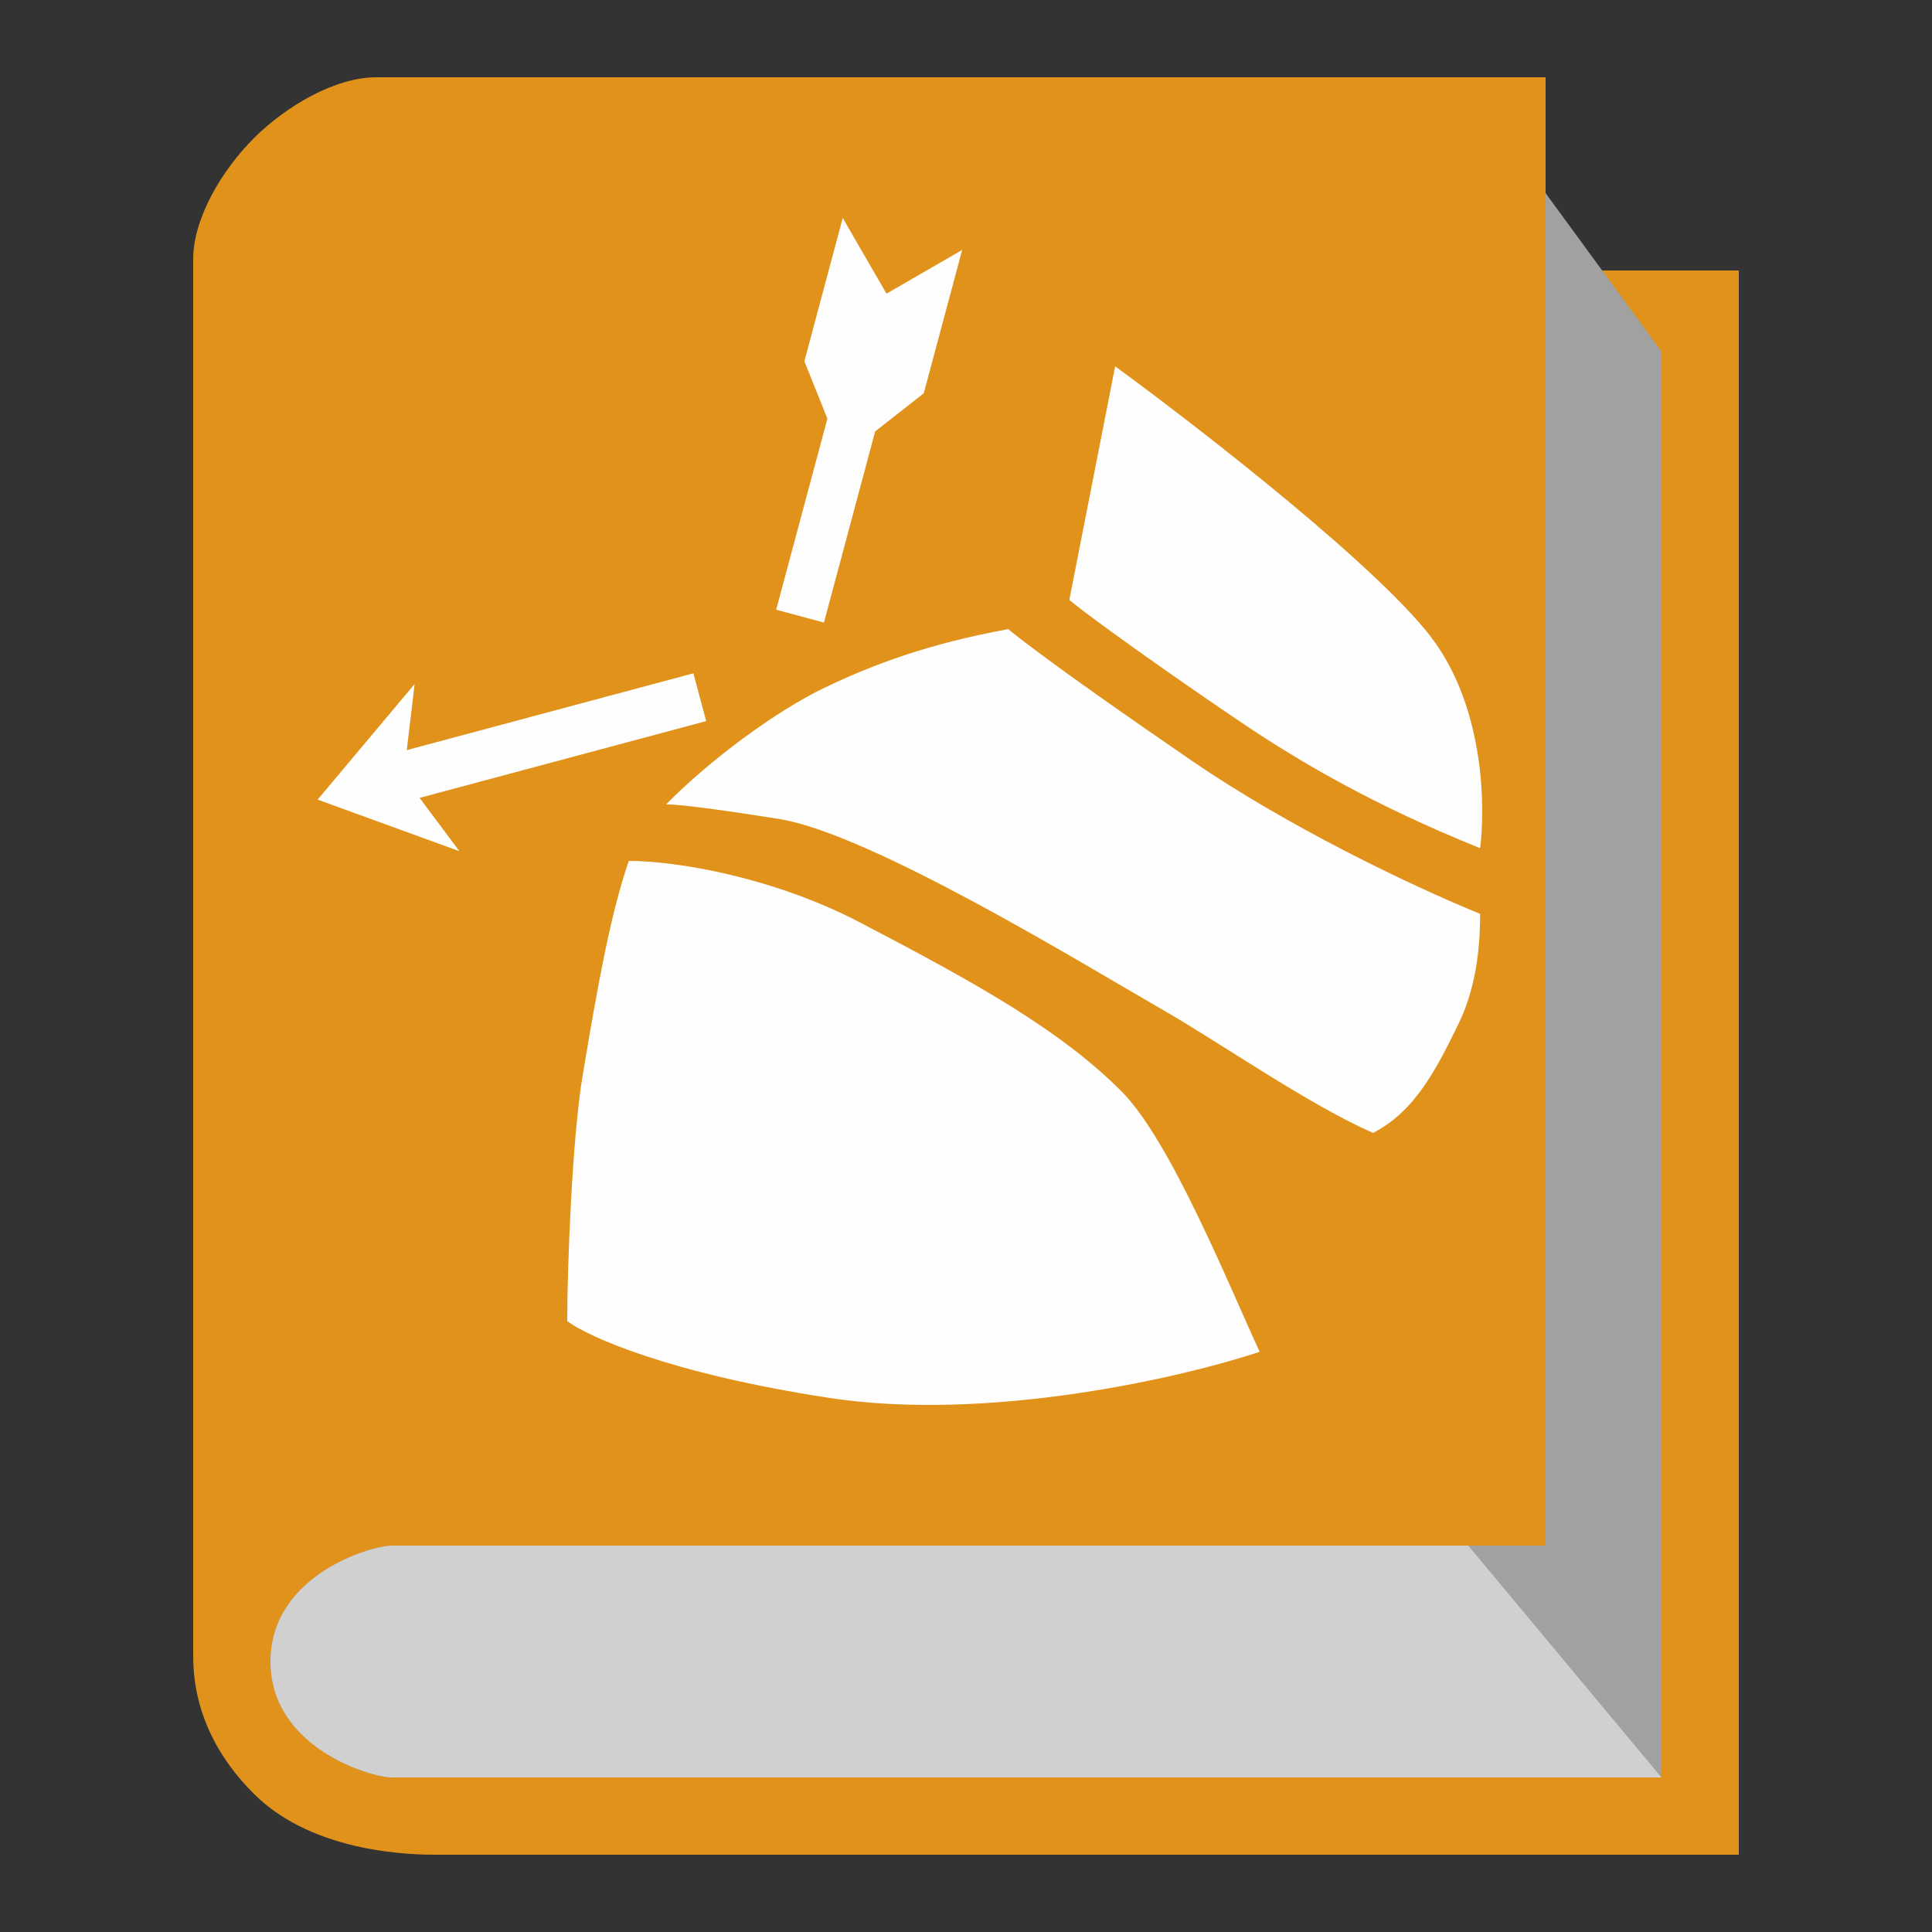 <svg width="50" height="50" viewBox="0 0 50 50" fill="none" xmlns="http://www.w3.org/2000/svg">
<rect x="0" y="0" width="50" height="50" fill="#333333" stroke="none"/>
<path d="M9.737 2H40V5L41 7H45V48H11.316C10.79 48 8.158 48 6.579 46.432C5 44.864 5 43.295 5 42.773V6.705C5 5.659 5.737 4.405 6.579 3.568C7.421 2.732 8.684 2 9.737 2Z" fill="#FAA21E"/>
<path d="M9.737 2H40V5L41 7H45V48H11.316C10.79 48 8.158 48 6.579 46.432C5 44.864 5 43.295 5 42.773V6.705C5 5.659 5.737 4.405 6.579 3.568C7.421 2.732 8.684 2 9.737 2Z" fill="black" fill-opacity="0.1"/>
<path d="M43 9.1L40 5V40H38L43 46V9.1Z" fill="#898989"/>
<path d="M43 9.1L40 5V40H38L43 46V9.1Z" fill="white" fill-opacity="0.2"/>
<path d="M10.13 40H38L43 46H10.13C9.624 46 7 45.25 7 43C7 40.75 9.624 40 10.13 40Z" fill="#898989"/>
<path d="M10.13 40H38L43 46H10.13C9.624 46 7 45.25 7 43C7 40.75 9.624 40 10.13 40Z" fill="white" fill-opacity="0.6"/>
<path d="M22.246 23.868C19.975 22.683 17.468 22.28 16.273 22.28C15.797 23.669 15.476 25.456 15.078 27.838C14.811 29.436 14.68 32.735 14.68 34.191C15.211 34.588 17.308 35.541 21.45 36.176C25.591 36.811 30.609 35.647 32.6 34.985C31.803 33.264 30.29 29.506 29.016 28.235C27.423 26.647 25.289 25.456 22.246 23.868Z" fill="#FEFEFE"/>
<path d="M27.674 15.527L28.86 9.48C31.1 11.118 35.897 14.846 37.162 16.66C38.427 18.474 38.437 20.943 38.305 21.951C35.49 20.817 33.71 19.721 32.761 19.117C31.813 18.512 28.596 16.282 27.674 15.527Z" fill="#FEFEFE"/>
<path d="M30.046 26.108C31.627 27.015 33.823 28.564 35.533 29.32C36.642 28.753 37.196 27.619 37.751 26.486C38.273 25.417 38.305 24.218 38.305 23.651C36.46 22.896 33.316 21.384 30.836 19.683C29.331 18.651 27.015 17.038 26.092 16.282C24.031 16.66 22.613 17.189 21.348 17.794C20.083 18.398 18.349 19.683 17.24 20.817C17.504 20.817 18.265 20.893 20.162 21.195C22.534 21.573 28.069 24.974 30.046 26.108Z" fill="#FEFEFE"/>
<path d="M11.89 22.029L8.22 20.694L10.731 17.702L10.527 19.413L17.945 17.425L18.276 18.662L10.858 20.649L11.89 22.029Z" fill="#FEFEFE"/>
<path d="M20.087 15.78L21.324 16.111L22.649 11.165L23.907 10.178L24.901 6.468L22.942 7.6L21.81 5.64L20.817 9.349L21.413 10.834L20.087 15.78Z" fill="#FEFEFE"/>
</svg>
